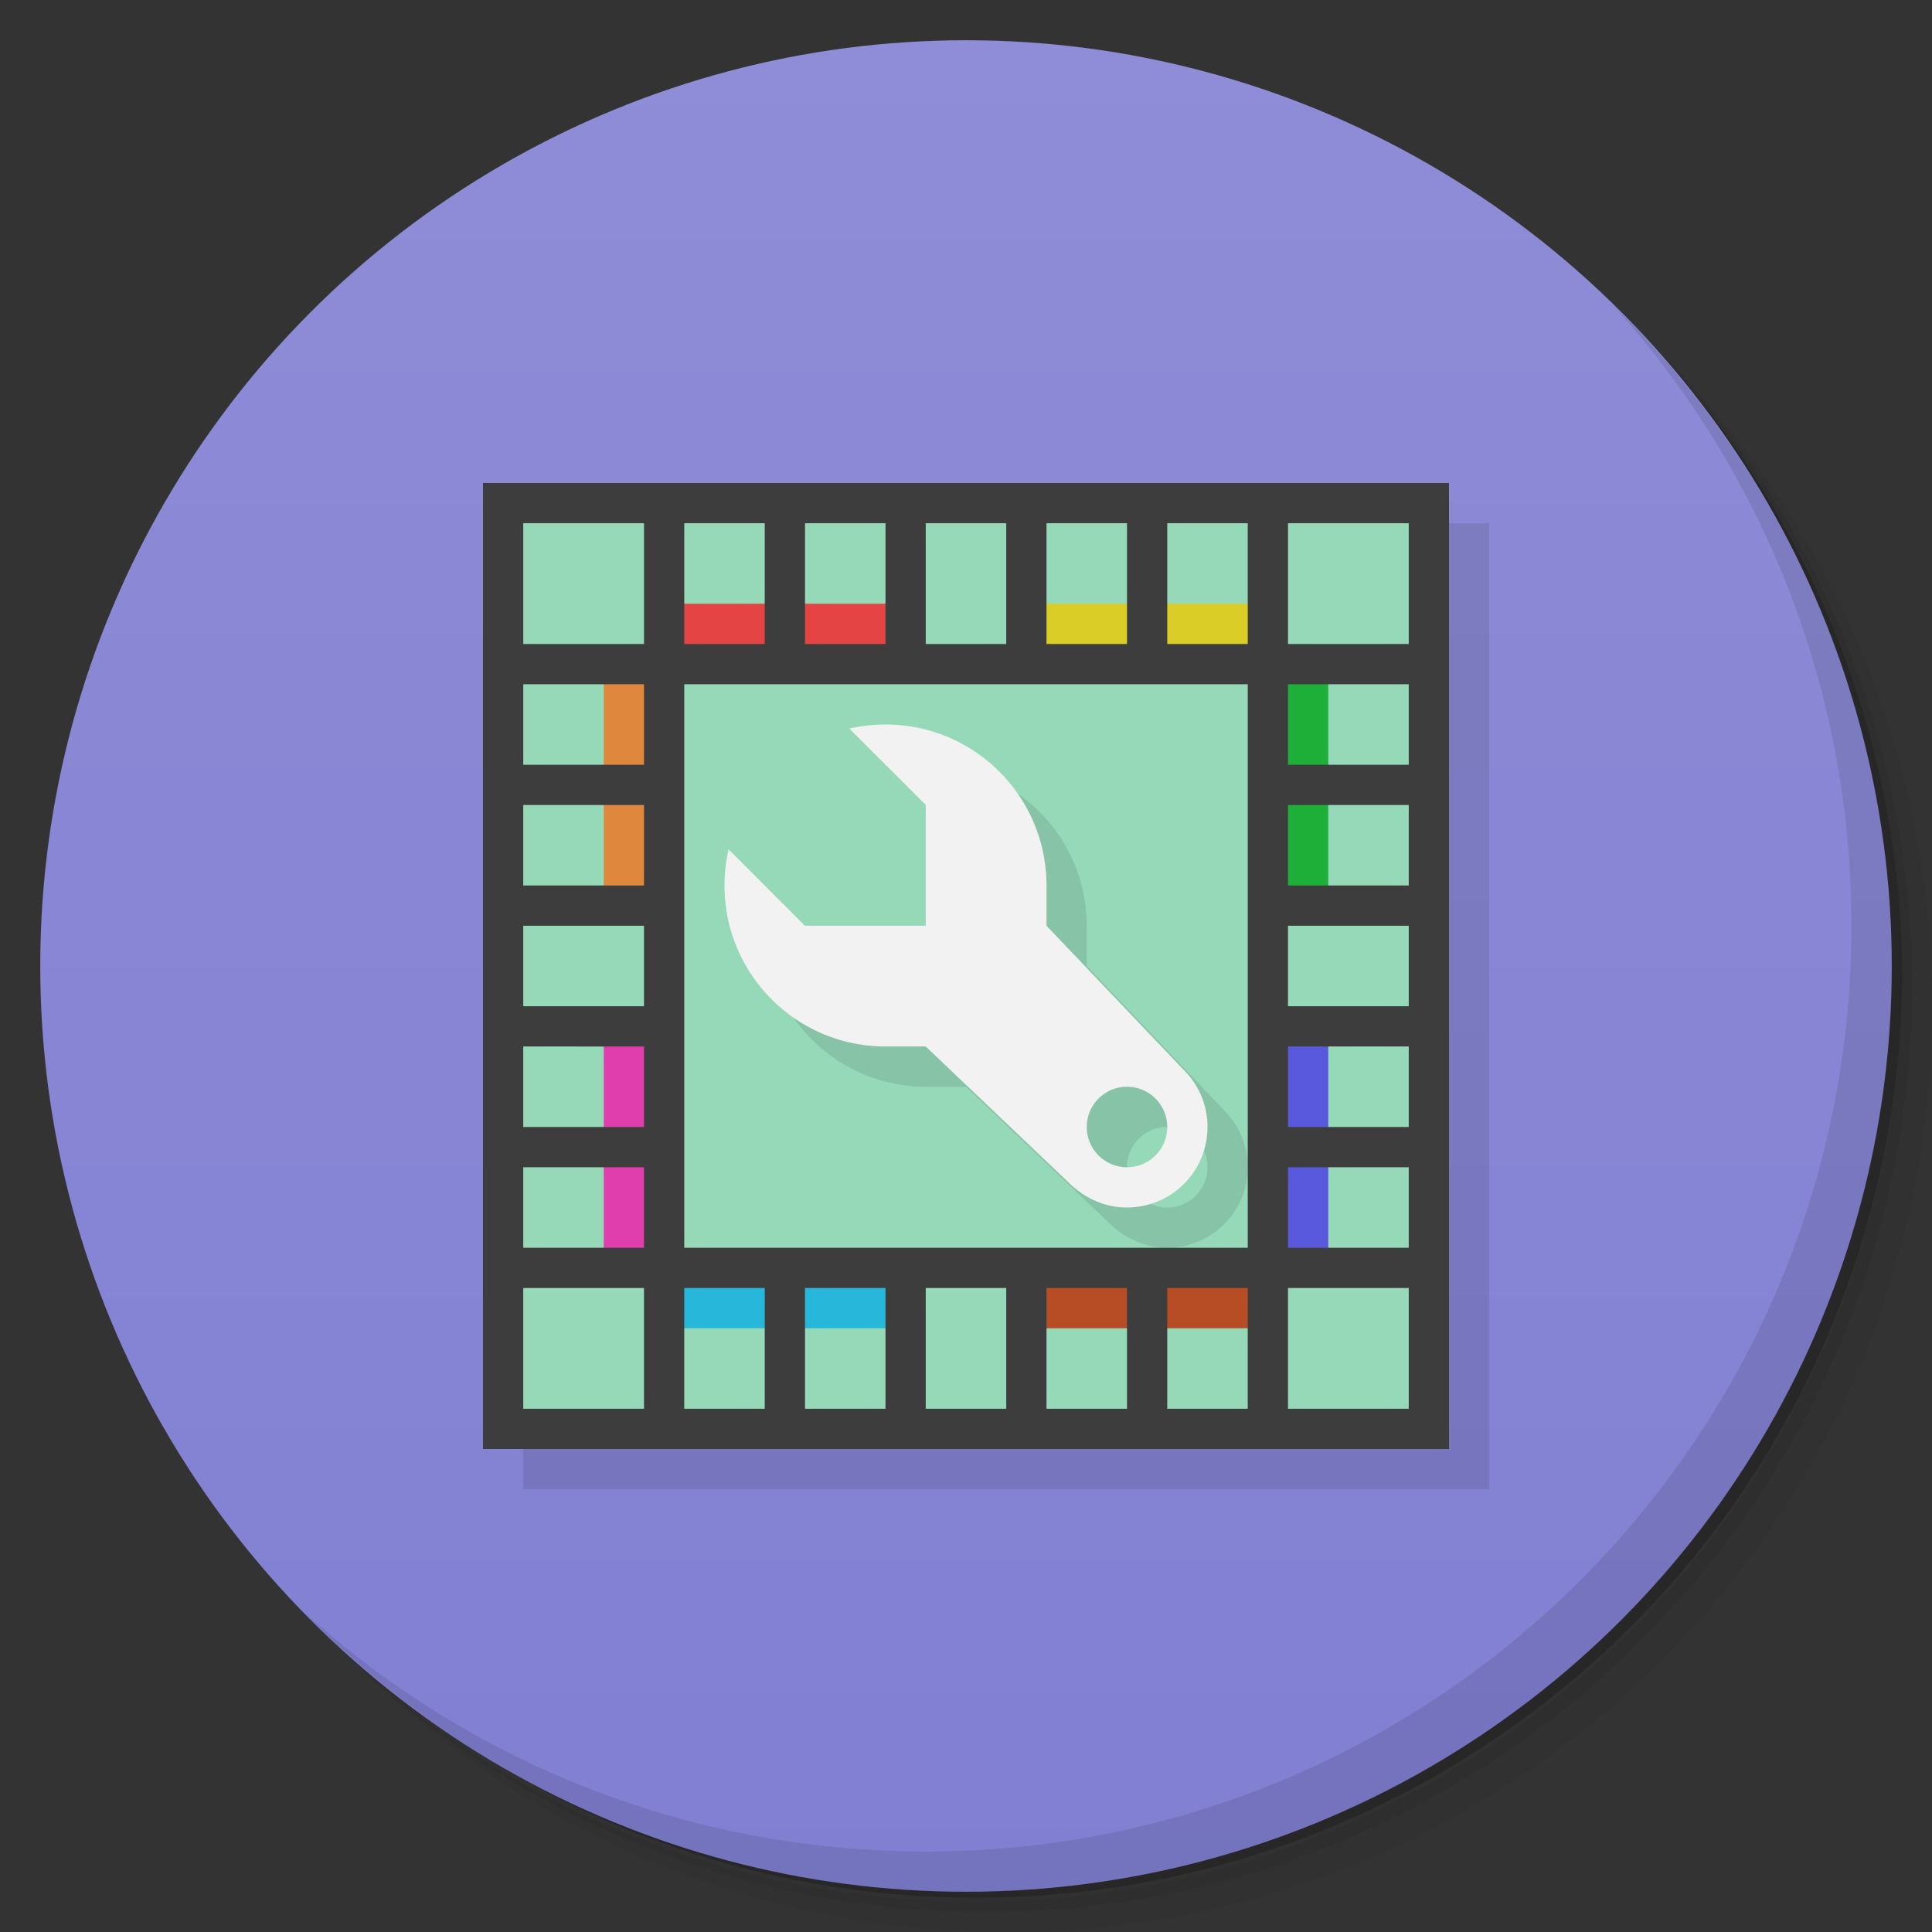 <svg version="1.1" viewBox="0 0 48 48" xmlns="http://www.w3.org/2000/svg">
 <rect x="0" y="0" width="48" height="48" fill="#333333" stroke="none"/>
 <defs>
  <linearGradient id="bg" x2="0" y1="1" y2="47" gradientUnits="userSpaceOnUse">
   <stop style="stop-color:#8f8dd7" offset="0"/>
   <stop style="stop-color:#817fd2" offset="1"/>
  </linearGradient>
 </defs>
 <path d="m36.31 5c5.859 4.062 9.688 10.831 9.688 18.5 0 12.426-10.07 22.5-22.5 22.5-7.669 0-14.438-3.828-18.5-9.688 1.037 1.822 2.306 3.499 3.781 4.969 4.085 3.712 9.514 5.969 15.469 5.969 12.703 0 23-10.298 23-23 0-5.954-2.256-11.384-5.969-15.469-1.469-1.475-3.147-2.744-4.969-3.781zm4.969 3.781c3.854 4.113 6.219 9.637 6.219 15.719 0 12.703-10.297 23-23 23-6.081 0-11.606-2.364-15.719-6.219 4.16 4.144 9.883 6.719 16.219 6.719 12.703 0 23-10.298 23-23 0-6.335-2.575-12.06-6.719-16.219z" style="opacity:.05"/>
 <path d="m41.28 8.781c3.712 4.085 5.969 9.514 5.969 15.469 0 12.703-10.297 23-23 23-5.954 0-11.384-2.256-15.469-5.969 4.113 3.854 9.637 6.219 15.719 6.219 12.703 0 23-10.298 23-23 0-6.081-2.364-11.606-6.219-15.719z" style="opacity:.1"/>
 <path d="m31.25 2.375c8.615 3.154 14.75 11.417 14.75 21.13 0 12.426-10.07 22.5-22.5 22.5-9.708 0-17.971-6.135-21.12-14.75a23 23 0 0 0 44.875-7 23 23 0 0 0-16-21.875z" style="opacity:.2"/>
 <circle cx="24" cy="24" r="23" style="fill:url(#bg)"/>
 <rect x="13" y="13" width="24" height="24" style="opacity:.1"/>
 <rect x="12" y="12" width="24" height="24" style="fill:#3d3d3d"/>
 <path d="m40.03 7.531c3.712 4.084 5.969 9.514 5.969 15.469 0 12.703-10.297 23-23 23-5.954 0-11.384-2.256-15.469-5.969 4.178 4.291 10.01 6.969 16.469 6.969 12.703 0 23-10.298 23-23 0-6.462-2.677-12.291-6.969-16.469z" style="opacity:.1"/>
 <path d="m13 13v3h3v-3zm4 0v2l1 0.5 1-0.5v-2zm3 0v2l1 0.5 1-0.5v-2zm3 0v3h2v-3zm3 0v2l1 0.5 1-0.5v-2zm3 0v2l1 0.5 1-0.5v-2zm3 0v3h3v-3zm-19 4v2h2l0.5-1-0.5-1zm4 0v14h14v-14zm16 0-0.5 1 0.5 1h2v-2zm-20 3v2h2l0.5-1-0.5-1zm20 0-0.5 1 0.5 1h2v-2zm-20 3v2h3v-2zm19 0v2h3v-2zm-19 3v2h2l0.5-1-0.5-1zm20 0-0.5 1 0.5 1h2v-2zm-20 3v2h2l0.5-1-0.5-1zm20 0-0.5 1 0.5 1h2v-2zm-20 3v3h3v-3zm4 1v2h2v-2l-1-0.5zm3 0v2h2v-2l-1-0.5zm3-1v3h2v-3zm3 1v2h2v-2l-1-0.5zm3 0v2h2v-2l-1-0.5zm3-1v3h3v-3z" style="fill:#96d9b9"/>
 <path d="m17 32v1h2v-1h-2zm3 0v1h2v-1h-2z" style="fill:#27b7db"/>
 <path d="m26 32v1h2v-1zm3 0v1h2v-1z" style="fill:#b74d24"/>
 <path d="m17 15v1h2v-1zm3 0v1h2v-1z" style="fill:#e44444"/>
 <path d="m26 15v1h2v-1zm3 0v1h2v-1z" style="fill:#dbcd27"/>
 <path d="m16 17h-1v2h1zm0 3h-1v2h1z" style="fill:#e0873e"/>
 <path d="m16 26h-1v2h1zm0 3h-1v2h1z" style="fill:#e03eac"/>
 <path d="m33 17h-1v2h1zm0 3h-1v2h1z" style="fill:#1daf38"/>
 <path d="m33 26h-1v2h1zm0 3h-1v2h1z" style="fill:#5959de"/>
 <path d="m23 19c-0.309 0-0.61 0.035-0.898 0.102l1.898 1.898v3h-3l-1.898-1.898c-0.066 0.289-0.102 0.59-0.102 0.898 0 2.209 1.791 4 4 4h1l3.586 3.414c0.371 0.353 0.862 0.586 1.414 0.586 1.105 0 2-0.895 2-2 0-0.552-0.224-1.052-0.586-1.414l-3.414-3.586v-1c0-2.209-1.791-4-4-4zm6 9a1 1 0 0 1 1 1 1 1 0 0 1-1 1 1 1 0 0 1-1-1 1 1 0 0 1 1-1z" style="opacity:.1"/>
 <path d="m22 18c-0.309 0-0.61 0.035-0.898 0.102l1.898 1.898v3h-3l-1.898-1.898c-0.066 0.289-0.102 0.59-0.102 0.898 0 2.209 1.791 4 4 4h1l3.586 3.414c0.371 0.353 0.862 0.586 1.414 0.586 1.105 0 2-0.895 2-2 0-0.552-0.224-1.052-0.586-1.414l-3.414-3.586v-1c0-2.209-1.791-4-4-4zm6 9a1 1 0 0 1 1 1 1 1 0 0 1-1 1 1 1 0 0 1-1-1 1 1 0 0 1 1-1z" style="fill:#f2f2f2"/>
</svg>
